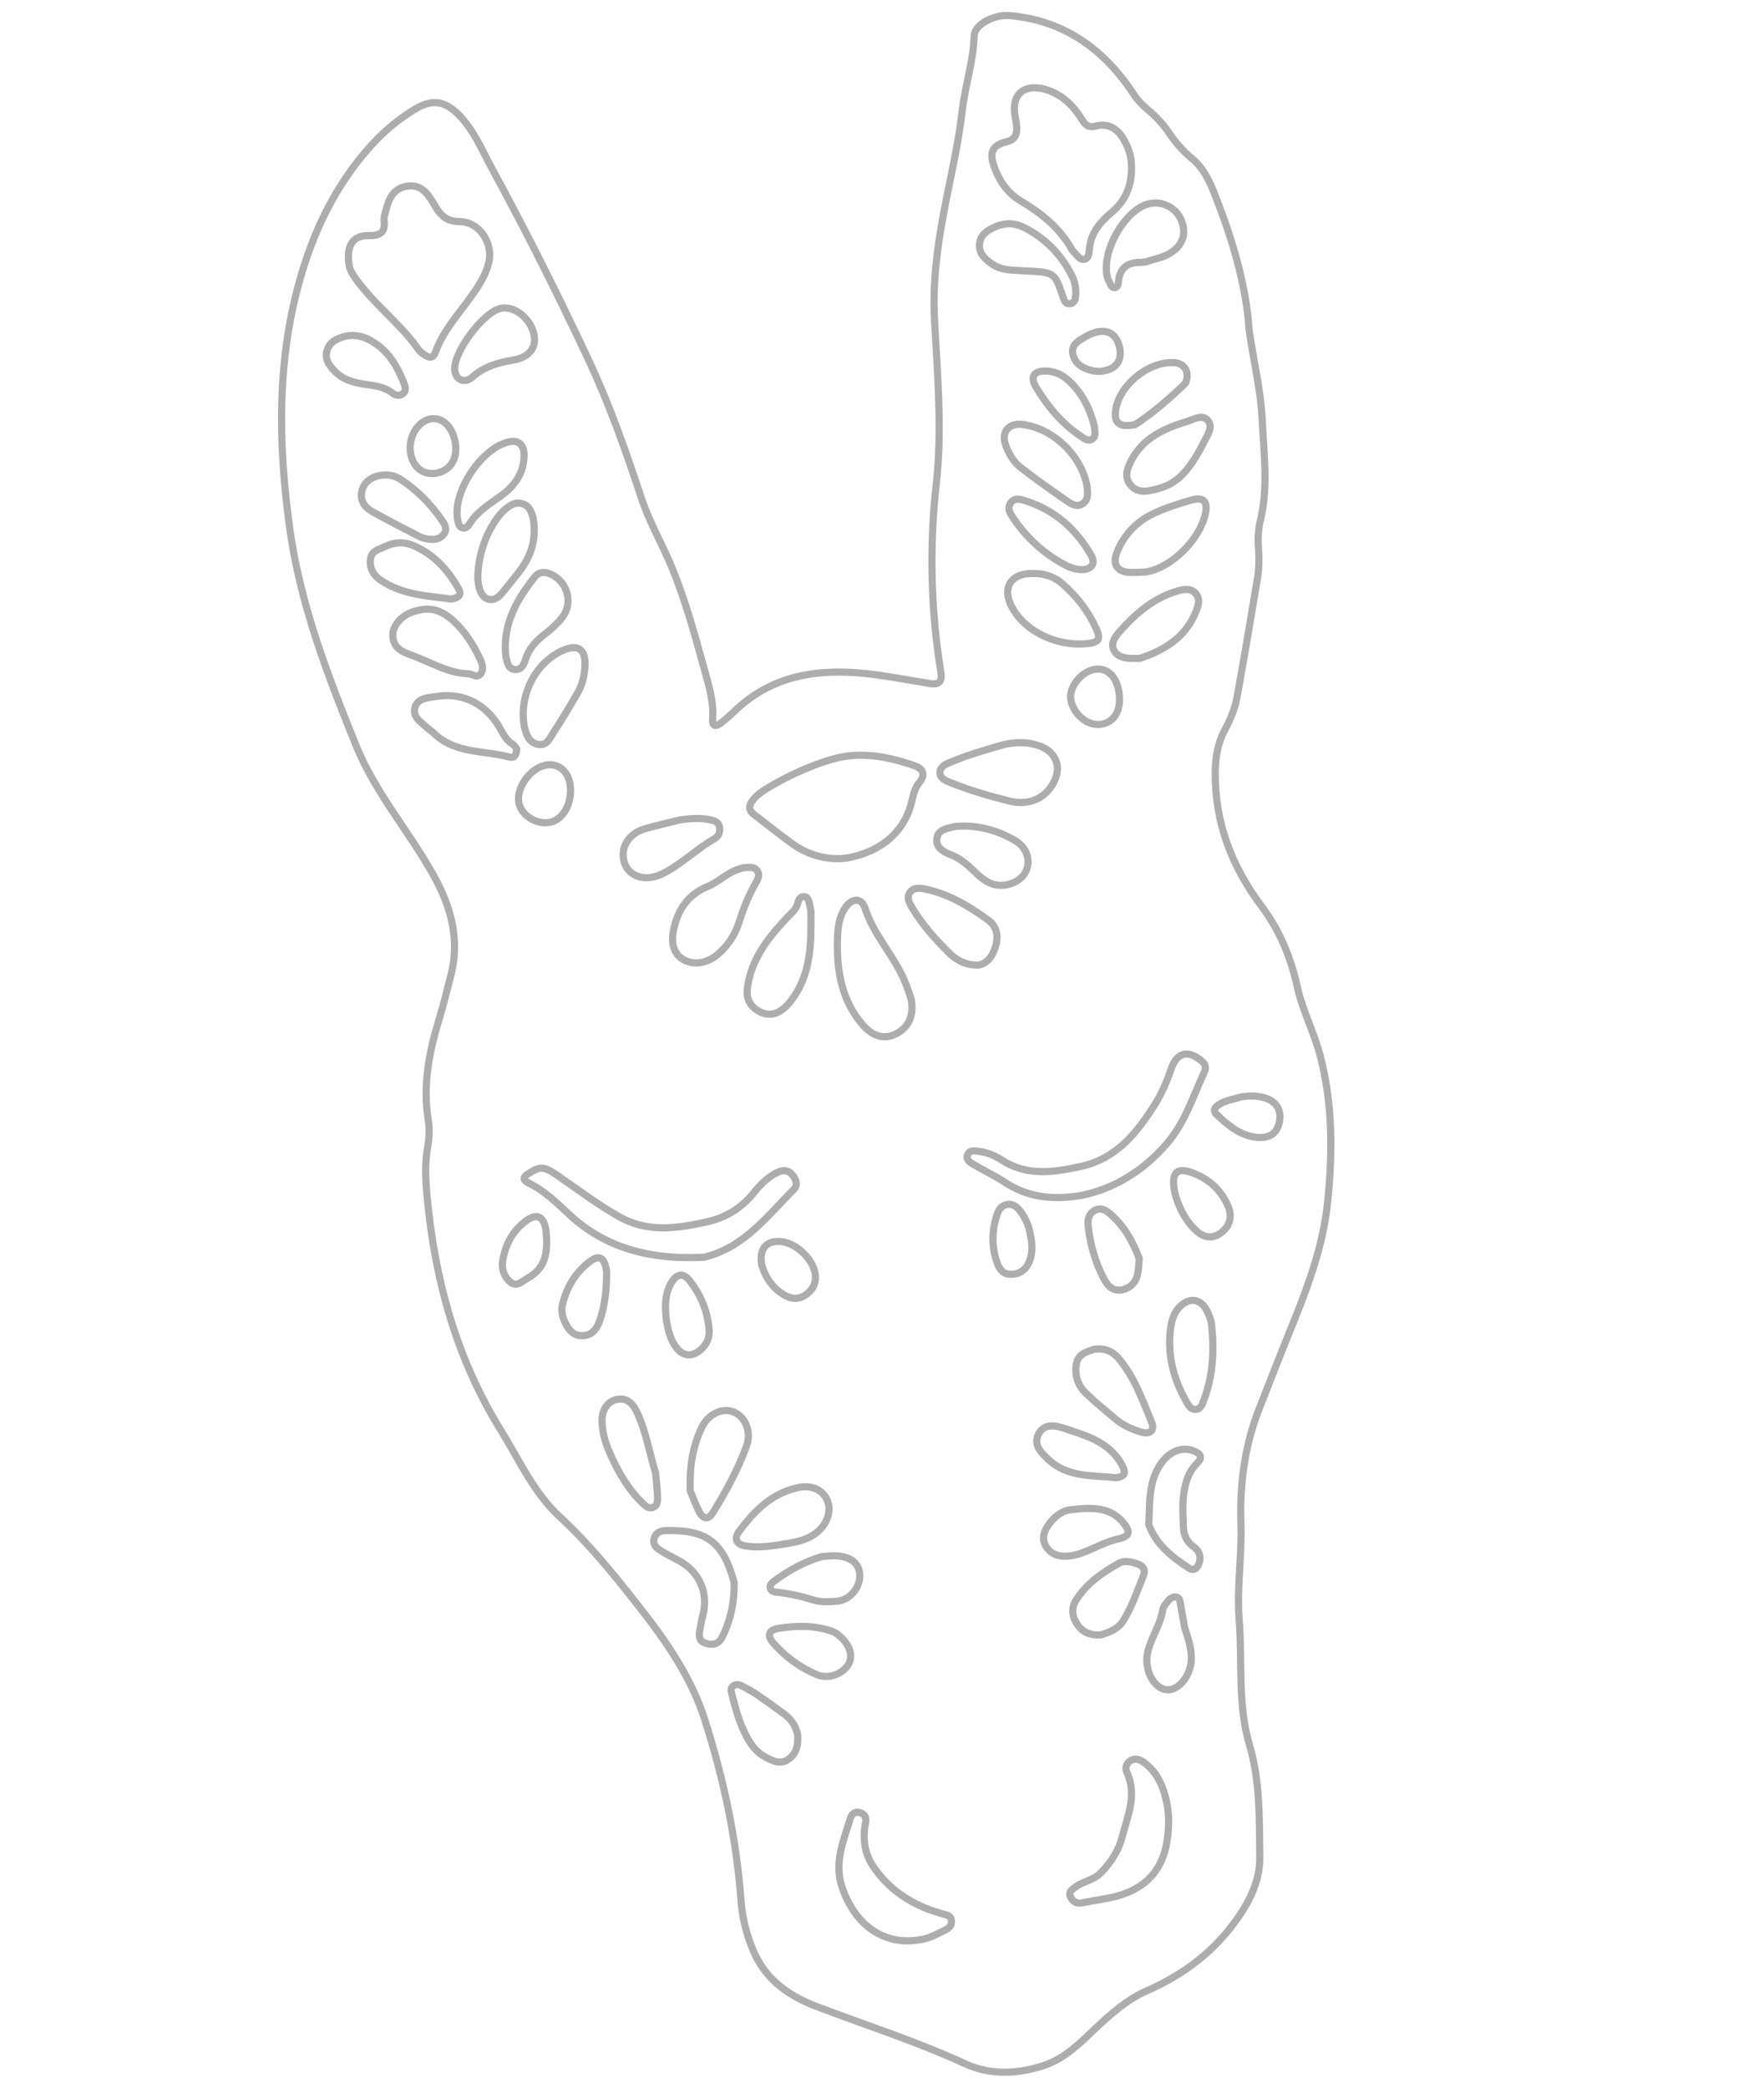 <?xml version="1.0" encoding="utf-8"?>
<!-- Generator: Adobe Illustrator 25.4.1, SVG Export Plug-In . SVG Version: 6.00 Build 0)  -->
<svg version="1.1" id="Layer_1" xmlns="http://www.w3.org/2000/svg" xmlns:xlink="http://www.w3.org/1999/xlink" x="0px" y="0px"
	 viewBox="0 0 246.72 292.02" style="enable-background:new 0 0 246.72 292.02;" xml:space="preserve">
<style type="text/css">
	.st0{fill:none;stroke:#AEADAE;stroke-miterlimit:10;}
</style>
<path class="st0" d="M174.71,46.19c0.66,4.55,1.65,8.52,1.83,12.58c0.22,4.71,0.88,9.43-0.28,14.12c-0.34,1.41-0.32,2.84-0.22,4.29
	c0.08,1.22,0.04,2.48-0.16,3.68c-0.92,5.57-1.87,11.13-2.87,16.68c-0.3,1.62-0.95,3.13-1.73,4.6c-0.96,1.8-1.29,3.76-1.31,5.79
	c-0.08,7.07,2.29,13.25,6.52,18.87c2.48,3.31,4.06,7.13,4.95,11.2c0.73,3.33,2.35,6.37,3.21,9.66c1.77,6.76,1.74,13.63,1.03,20.52
	c-0.67,6.52-3.06,12.55-5.5,18.55c-1.41,3.47-2.76,6.98-4.13,10.46c-2.01,5.16-2.67,10.53-2.49,16.03
	c0.14,4.42-0.59,8.84-0.25,13.25c0.48,5.87-0.26,11.85,1.46,17.62c1.51,5.1,1.35,10.38,1.43,15.61c0.04,3.03-1.17,5.73-2.9,8.28
	c-3.26,4.78-7.59,8.11-12.85,10.42c-2.8,1.23-5.08,3.25-7.29,5.34c-2.12,2-4.19,4.12-7.05,5.09c-3.74,1.27-7.6,1.42-11.14-0.21
	c-6.73-3.1-13.77-5.35-20.68-7.97c-3.74-1.42-6.95-3.56-8.72-7.37c-1.11-2.41-1.74-4.95-1.94-7.59c-0.64-8.62-2.44-17-5.06-25.19
	c-1.9-5.95-5.42-11-9.26-15.89c-3.43-4.37-6.9-8.68-11-12.46c-3.66-3.37-5.65-7.9-8.21-12.04c-6.28-10.11-9.31-21.2-10.38-32.93
	c-0.2-2.2-0.31-4.41,0.07-6.62c0.23-1.27,0.33-2.59,0.12-3.85c-0.8-4.86,0.09-9.51,1.49-14.12c0.62-2.01,1.11-4.06,1.64-6.1
	c1.42-5.46-0.14-10.25-2.91-14.96c-3.38-5.8-7.81-11.02-10.34-17.29c-3.97-9.81-7.79-19.69-9.26-30.29
	c-1.66-12.03-1.85-23.99,1.68-35.74c1.98-6.62,5.03-12.71,9.71-17.87c1.77-1.95,3.77-3.64,6.02-5.01c2.42-1.49,4.21-1.3,6.22,0.73
	c2.1,2.12,3.21,4.85,4.61,7.43c4.79,8.8,9.28,17.74,13.53,26.81c2.96,6.3,5.25,12.84,7.43,19.42c1.11,3.34,2.89,6.36,4.22,9.58
	c1.84,4.47,3.14,9.13,4.42,13.8c0.68,2.49,1.5,4.91,1.3,7.55c-0.09,1.1,0.65,0.87,1.18,0.46c0.81-0.63,1.56-1.34,2.3-2.03
	c5.11-4.67,11.28-5.56,17.82-4.89c3.06,0.32,6.07,0.93,9.12,1.41c1.21,0.19,1.72-0.26,1.51-1.54c-1.42-8.72-1.63-17.55-0.66-26.26
	c0.88-7.81,0.16-15.49-0.24-23.21c-0.35-6.66,0.9-13.1,2.23-19.53c0.65-3.18,1.28-6.34,1.65-9.56c0.39-3.52,1.57-6.89,1.67-10.48
	c0.04-1.66,2.92-3.04,5-2.84c7.71,0.71,13.24,4.78,17.38,11.09c0.56,0.87,1.32,1.57,2.11,2.24c1.06,0.91,1.99,1.92,2.77,3.08
	c0.89,1.32,1.92,2.51,3.17,3.55c1.76,1.44,2.63,3.48,3.43,5.58C172.5,33.88,174.32,40.12,174.71,46.19z M158.18,22.22
	c-0.16-0.98-0.53-1.89-1.02-2.74c-0.87-1.51-2.2-2.28-3.84-1.86c-1.21,0.31-1.57-0.22-2.12-1.09c-1.24-1.95-2.89-3.49-5.2-4.08
	c-2.88-0.72-4.54,0.83-4.04,3.72c0.1,0.56,0.21,1.11,0.25,1.68c0.05,1.04-0.32,1.72-1.46,1.99c-1.91,0.44-2.39,1.44-1.76,3.29
	c0.71,2.11,1.91,3.89,3.85,5.03c2.87,1.7,5.38,3.74,7.05,6.7c0.12,0.23,0.31,0.4,0.5,0.59c0.35,0.37,0.68,0.91,1.22,0.82
	c0.69-0.12,0.71-0.87,0.75-1.37c0.19-2.28,1.45-3.8,3.15-5.22C157.8,27.78,158.52,25.14,158.18,22.22z M48.87,37.29
	c0.21,0.99,1.39,2.43,2.6,3.82c2.3,2.62,5.01,4.85,7.03,7.73c0.25,0.37,0.66,0.66,1.04,0.89c0.55,0.34,1.06,0.35,1.34-0.42
	c1.03-2.92,3.09-5.18,4.86-7.63c1.08-1.49,2.13-3.03,2.6-4.85c0.72-2.75-1.25-5.83-4.07-5.84c-1.9-0.02-2.71-0.93-3.51-2.33
	c-0.86-1.48-1.83-2.98-3.91-2.61c-2.08,0.39-2.58,2.1-3,3.84c-0.07,0.3-0.18,0.62-0.13,0.9c0.23,1.72-0.56,2.2-2.2,2.16
	C49.39,32.92,48.32,34.36,48.87,37.29z M118.54,119.98c4.9-0.88,8.07-3.87,8.98-7.89c0.22-0.96,0.45-1.91,1.09-2.69
	c0.89-1.1,0.44-1.9-0.64-2.29c-3.72-1.3-7.58-2.06-11.45-0.96c-2.95,0.84-5.78,2.12-8.46,3.65c-1.02,0.59-2.05,1.17-2.79,2.14
	c-0.56,0.73-0.6,1.38,0.2,1.98c1.81,1.37,3.55,2.81,5.4,4.12C113.39,119.85,116.27,120.34,118.54,119.98z M98.48,175.83
	c5.67-1.38,8.83-5.8,12.54-9.47c0.62-0.61,0.33-1.45-0.23-2.09c-0.62-0.7-1.35-0.65-2.1-0.28c-1.37,0.66-2.41,1.76-3.34,2.92
	c-1.76,2.18-4.01,3.46-6.72,4.03c-4.05,0.87-8.03,1.46-11.98-0.75c-3.07-1.72-5.82-3.83-8.7-5.81c-1.8-1.23-2.35-1.33-3.99-0.28
	c-0.76,0.49-0.99,0.88,0.01,1.37c2.2,1.07,3.89,2.74,5.66,4.4C85,174.85,91.54,176.2,98.48,175.83z M151.33,167.17
	c4.43-0.92,8.55-3.35,11.89-7.25c2.54-2.96,3.66-6.61,5.25-10.05c0.27-0.59,0.09-1.07-0.41-1.49c-1.89-1.58-3.45-1.23-4.25,1.1
	c-0.58,1.71-1.28,3.37-2.23,4.89c-2.52,4.02-5.37,7.65-10.39,8.76c-3.82,0.83-7.57,1.42-11.14-0.93c-0.93-0.6-2.01-1.03-3.15-1.18
	c-0.63-0.09-1.34-0.19-1.59,0.54c-0.23,0.64,0.4,1.03,0.86,1.3c1.41,0.84,2.92,1.53,4.28,2.43
	C143.64,167.41,147.08,167.9,151.33,167.17z M127.45,139.8c-0.33-1.12-0.81-2.48-1.47-3.76c-1.55-3.05-3.91-5.64-4.98-8.99
	c-0.49-1.53-1.84-1.49-2.78-0.1c-0.96,1.42-1.06,3.08-1.1,4.73c-0.08,4.33,0.67,8.42,3.66,11.78c1.36,1.53,2.93,1.89,4.41,1.19
	C127.04,143.77,127.85,142.16,127.45,139.8z M154.69,265.52c4.55-0.78,7.67-3.11,8.49-7.77c0.45-2.53,0.36-5-0.48-7.43
	c-0.55-1.59-1.41-2.96-2.83-3.92c-0.59-0.4-1.24-0.54-1.86-0.08c-0.52,0.39-0.67,0.98-0.41,1.52c1.48,3.17,0.11,6.14-0.66,9.11
	c-0.5,1.91-1.59,3.54-2.97,4.97c-0.97,1.01-2.38,1.16-3.47,1.93c-0.5,0.36-1.12,0.71-0.76,1.46c0.31,0.66,0.85,0.97,1.63,0.81
	C152.47,265.9,153.59,265.72,154.69,265.52z M128.74,271.27c0.98-0.11,1.95-0.59,2.92-1.08c0.69-0.34,1.5-0.6,1.41-1.58
	c-0.09-0.91-0.96-0.78-1.53-1.03c-0.28-0.12-0.59-0.17-0.89-0.27c-3.45-1.16-6.34-3.12-8.43-6.15c-1.35-1.93-1.59-4.05-1.15-6.31
	c0.13-0.61-0.1-1.12-0.75-1.33c-0.8-0.27-1.24,0.27-1.41,0.85c-0.95,3.16-2.32,6.21-1.09,9.71
	C119.67,269.33,123.73,272.18,128.74,271.27z M140.31,104.16c-2.59,0.75-5,1.44-7.33,2.42c-0.65,0.27-1.47,0.59-1.51,1.39
	c-0.05,0.93,0.85,1.22,1.54,1.5c2.66,1.09,5.42,1.87,8.2,2.57c1.42,0.35,2.85,0.27,4.18-0.48c1.57-0.88,2.8-3.07,2.45-4.64
	c-0.41-1.8-1.82-2.52-3.45-2.88C142.96,103.72,141.54,103.88,140.31,104.16z M104.01,121.34c-0.9,0.23-1.68,0.58-2.42,1.06
	c-0.84,0.56-1.68,1.2-2.61,1.58c-2.73,1.12-4.16,3.21-4.75,5.98c-0.44,2.04,0.05,3.48,1.33,4.23c1.41,0.81,3.24,0.58,4.71-0.62
	c1.47-1.2,2.49-2.74,3.07-4.51c0.61-1.91,1.32-3.74,2.32-5.5c0.31-0.54,0.71-1.21,0.18-1.86
	C105.34,121.11,104.6,121.38,104.01,121.34z M113.42,127.48c-0.1-0.56-0.12-0.76-0.18-0.96c-0.13-0.49-0.17-1.11-0.83-1.12
	c-0.55-0.01-0.72,0.48-0.84,0.95c-0.23,0.9-0.96,1.42-1.55,2.05c-2.62,2.8-4.94,5.75-5.48,9.74c-0.19,1.42,0.27,2.51,1.52,3.24
	c1.58,0.93,3.07,0.48,4.5-1.34C113.59,136.19,113.43,131.66,113.42,127.48z M152.01,90.02c1.69-0.16,2-0.59,1.28-2.17
	c-1.1-2.4-2.71-4.47-4.69-6.2c-1.38-1.2-3.08-1.58-4.88-1.41c-2.38,0.23-3.37,1.97-2.43,4.15
	C142.86,88.03,147.48,90.45,152.01,90.02z M102.68,221.3c-1.53-5.61-3.78-7.36-9.53-7.24c-0.73,0.02-1.43,0.25-1.66,1.11
	c-0.23,0.88,0.34,1.35,0.97,1.73c0.78,0.49,1.62,0.89,2.43,1.33c2.91,1.55,4.22,4.48,3.43,7.61c-0.18,0.69-0.32,1.4-0.44,2.11
	c-0.14,0.79-0.17,1.56,0.83,1.88c0.96,0.31,1.79,0.11,2.25-0.79C102.26,226.54,102.73,223.83,102.68,221.3z M96.54,208.49
	c0.37,0.86,0.74,1.98,1.3,3.01c0.5,0.94,1.24,1.07,1.87,0.05c1.84-2.96,3.51-6.04,4.7-9.32c0.75-2.06-0.22-4.18-1.9-4.8
	c-1.53-0.57-3.48,0.34-4.38,2.25C96.85,202.37,96.42,205.26,96.54,208.49z M160.21,80c3.62-0.55,7.56-4.51,8.36-8.07
	c0.41-1.8-0.21-2.5-2-1.98c-1.81,0.52-3.64,1.11-5.33,1.92c-2.33,1.12-4.05,2.96-5.02,5.38c-0.7,1.73,0.11,2.8,1.97,2.81
	C159.01,80.07,159.81,80.01,160.21,80z M136.9,134.98c1.32-0.32,1.95-1.35,2.33-2.58c0.45-1.47,0.2-2.85-1.05-3.75
	c-2.63-1.9-5.4-3.57-8.62-4.28c-0.82-0.18-1.76-0.31-2.28,0.42c-0.55,0.75-0.06,1.58,0.37,2.28c1.38,2.3,3.17,4.29,5.06,6.17
	C133.82,134.37,135.23,135.03,136.9,134.98z M110.4,215.82c1.05-0.2,2.88-0.49,4.26-1.88c1.28-1.29,1.64-2.99,0.93-4.35
	c-0.69-1.31-2.18-1.94-3.99-1.54c-3.68,0.8-6.16,3.3-8.27,6.2c-0.72,0.98-0.29,1.76,0.95,1.96
	C106.07,216.51,107.86,216.25,110.4,215.82z M73.34,101.66c0.25,0.97,0.57,2.2,1.94,2.45c1.21,0.24,1.63-0.89,2.14-1.67
	c1.21-1.85,2.34-3.73,3.43-5.65c0.61-1.08,0.88-2.3,0.96-3.53c0.17-2.52-1.01-3.29-3.3-2.2C74.79,92.84,72.54,97.34,73.34,101.66z
	 M152.05,68.08c-0.74-4.32-4.7-8.15-9.02-8.72c-1.97-0.25-3.05,1.09-2.36,2.94c0.43,1.16,1.07,2.27,2.03,3.04
	c2.14,1.66,4.35,3.23,6.57,4.76c0.66,0.46,1.44,0.9,2.27,0.27C152.3,69.76,152.09,68.9,152.05,68.08z M58.75,85.3
	c-0.4,0.1-0.81,0.18-1.19,0.33c-1.57,0.6-2.65,1.94-2.62,3.29c0.04,1.66,1.28,2.24,2.56,2.69c2.64,0.94,5.07,2.53,7.99,2.62
	c0.57,0.01,1.2,0.66,1.71,0.04c0.51-0.63,0.26-1.42-0.04-2.06c-0.96-2.06-2.16-3.98-3.88-5.5C62.01,85.58,60.54,84.92,58.75,85.3z
	 M160.67,213.21c1.04,2.84,3.26,4.55,5.62,6.1c0.82,0.53,1.31-0.18,1.5-0.97c0.19-0.85-0.18-1.54-0.84-2.01
	c-0.97-0.69-1.39-1.64-1.43-2.76c-0.06-1.58-0.18-3.17,0.06-4.75c0.23-1.53,0.66-3.01,1.82-4.14c0.94-0.92,0.44-1.41-0.48-1.77
	c-1.51-0.6-3.22,0-4.41,1.6C160.56,207.12,160.84,210.2,160.67,213.21z M72.27,104.76c-0.17-0.21-0.31-0.54-0.56-0.68
	c-0.89-0.53-1.32-1.41-1.8-2.25c-1.85-3.32-5.13-5.03-8.85-4.43c-1.15,0.19-2.71,0.19-3.05,1.63c-0.31,1.31,0.96,2.02,1.8,2.81
	c0.26,0.24,0.59,0.42,0.84,0.68c2.98,2.93,7.06,2.4,10.65,3.37C72.06,106.07,72.22,105.43,72.27,104.76z M95.14,114.66
	c-1.71,0.42-3.26,0.78-4.79,1.2c-2.44,0.65-3.72,2.77-3,4.86c0.68,1.9,2.92,2.61,5.21,1.52c2.7-1.29,4.8-3.49,7.39-4.95
	c0.55-0.31,0.8-0.95,0.69-1.61c-0.13-0.75-0.77-0.92-1.38-1.04C97.83,114.34,96.4,114.49,95.14,114.66z M169.47,185.41
	c-0.02-0.7-0.31-1.31-0.58-1.91c-0.82-1.87-2.51-2.17-3.92-0.71c-0.78,0.81-1.1,1.85-1.24,2.93c-0.49,3.65,0.35,7.03,2.14,10.2
	c0.3,0.52,0.61,1.19,1.3,1.2c0.82-0.01,1.01-0.81,1.24-1.4C169.65,192.37,169.84,188.91,169.47,185.41z M160.28,36.63
	c1.04-0.39,2.16-0.54,3.17-1.1c1.9-1.06,2.56-2.74,1.8-4.65c-0.72-1.84-2.73-2.87-4.64-2.36c-3.43,0.9-6.77,7.05-5.67,10.43
	c0.05,0.15,0.13,0.28,0.19,0.43c0.17,0.38,0.34,0.88,0.78,0.85c0.48-0.03,0.5-0.6,0.54-0.98c0.23-1.91,1.4-2.6,3.19-2.55
	C159.85,36.67,160.05,36.64,160.28,36.63z M160.81,68.61c2.16-0.37,3.66-1.18,4.86-2.55c1.13-1.28,1.97-2.74,2.73-4.26
	c0.47-0.95,1.3-2.04,0.55-2.99c-0.75-0.92-1.95-0.18-2.86,0.11c-3.22,0.98-6.27,2.32-7.91,5.57c-0.53,1.06-0.97,2.23-0.07,3.33
	C158.92,68.83,160.05,68.76,160.81,68.61z M91.7,206.02c-0.88-2.81-1.33-5.84-2.65-8.59c-0.55-1.14-1.35-1.99-2.76-1.71
	c-1.3,0.24-2.12,1.47-2.09,3.03c0.03,1.61,0.49,3.14,1.15,4.59c1.14,2.55,2.5,4.95,4.53,6.89c0.39,0.38,0.86,0.84,1.49,0.57
	s0.6-0.94,0.6-1.48C91.93,208.25,91.79,207.18,91.7,206.02z M74.56,72.4c-0.21-0.56-0.36-1.58-1.47-1.94
	c-1.02-0.33-1.79,0.21-2.49,0.83c-0.42,0.36-0.8,0.8-1.12,1.25c-1.67,2.37-2.51,5.05-2.65,7.92c-0.03,0.69,0.08,1.45,0.31,2.12
	c0.54,1.49,1.97,1.7,2.98,0.48c0.78-0.95,1.56-1.9,2.32-2.87C74.15,78.02,75.13,75.61,74.56,72.4z M153.03,188.7
	c-1.01,0.33-2.21,0.67-2.46,1.94c-0.32,1.59,0.13,3.09,1.32,4.23c1.34,1.27,2.76,2.43,4.18,3.63c1.04,0.88,2.28,1.4,3.55,1.79
	c1.21,0.36,1.93-0.24,1.45-1.4c-1.33-3.15-2.44-6.44-4.76-9.07C155.45,188.88,154.36,188.51,153.03,188.7z M133.56,115.59
	c-1.09,0.3-2.37,0.38-2.53,1.69c-0.17,1.29,0.96,1.87,1.96,2.27c1.29,0.5,2.28,1.34,3.24,2.28c0.66,0.65,1.35,1.27,2.2,1.66
	c1.73,0.81,4.15,0.07,4.99-1.5c0.82-1.53,0.26-3.46-1.51-4.48C139.31,116.03,136.51,115.31,133.56,115.59z M159.42,92.08
	c3.41-1.14,6.38-2.9,7.83-6.5c0.34-0.86,0.7-1.81-0.05-2.61c-0.68-0.74-1.61-0.57-2.46-0.33c-3.39,0.97-5.92,3.18-8.18,5.74
	c-0.61,0.68-1.23,1.56-0.79,2.5c0.45,0.98,1.49,1.18,2.51,1.2C158.63,92.1,158.99,92.09,159.42,92.08z M70.1,43.11
	c-2.46,0.45-6.75,6.19-6.5,8.68c0.13,1.33,1.39,1.91,2.47,0.94c1.67-1.48,3.6-2.02,5.7-2.37c2.24-0.37,3.29-1.75,2.92-3.56
	C74.22,44.55,71.99,42.75,70.1,43.11z M70.75,91.86c0.25,0.64,0.19,1.67,1.25,1.77c0.97,0.1,1.3-0.78,1.52-1.48
	c0.51-1.55,1.55-2.6,2.79-3.55c0.85-0.65,1.66-1.39,2.31-2.23c1.56-1.98,0.82-4.87-1.44-6c-0.9-0.45-1.77-0.45-2.38,0.31
	C72.23,83.91,70.25,87.38,70.75,91.86z M140.33,31.38c-0.3,0.08-0.61,0.12-0.89,0.24c-1.17,0.5-2.3,1.08-2.44,2.5
	c-0.14,1.35,0.8,2.14,1.8,2.83c1.26,0.87,2.69,0.83,4.13,0.91c4.71,0.25,4.49,0.06,5.83,3.9c0.15,0.45,0.39,0.77,0.85,0.73
	c0.44-0.04,0.72-0.37,0.79-0.81c0.17-1.1,0-2.17-0.49-3.14c-1.47-2.93-3.67-5.17-6.59-6.68C142.36,31.39,141.37,31.15,140.33,31.38z
	 M154.06,228.63c1.24-0.39,2.4-0.89,3.07-1.99c1.21-1.97,1.94-4.17,2.8-6.29c0.34-0.84-0.08-1.39-0.88-1.65
	c-0.84-0.27-1.76-0.51-2.56-0.07c-2.33,1.31-4.53,2.83-5.99,5.16c-0.77,1.25-0.51,2.47,0.31,3.58
	C151.64,228.47,152.82,228.75,154.06,228.63z M63.09,83.78c1.21-0.17,1.47-0.69,1.04-1.45c-1.49-2.65-3.48-4.82-6.32-6.03
	c-1.25-0.54-2.6-0.52-3.88,0.11c-0.84,0.42-1.92,0.54-2.11,1.74c-0.2,1.32,0.43,2.32,1.45,3.01C56.33,83.23,59.9,83.34,63.09,83.78z
	 M53.03,66.51c-1.21,0.27-2.17,0.98-2.43,2.24c-0.26,1.25,0.4,2.21,1.46,2.8c2.2,1.22,4.42,2.36,6.65,3.51
	c0.41,0.21,0.87,0.29,1.32,0.35c0.79,0.1,1.55-0.04,2.06-0.72c0.54-0.73,0.07-1.43-0.32-1.98c-1.53-2.21-3.38-4.11-5.64-5.6
	C55.24,66.49,54.17,66.3,53.03,66.51z M111.56,242.6c-0.27-1.28-0.94-2.17-1.86-2.86c-1.22-0.92-2.48-1.82-3.74-2.68
	c-0.64-0.44-1.3-0.81-1.99-1.17c-0.45-0.23-0.97-0.47-1.44-0.09c-0.44,0.35-0.24,0.85-0.13,1.29c0.49,1.94,1.03,3.87,1.95,5.64
	c0.62,1.19,1.4,2.3,2.6,2.95c1.03,0.54,2.13,1.19,3.31,0.37C111.52,245.18,111.64,243.86,111.56,242.6z M71.36,61.76
	c-3.94,0.69-8.22,7.15-7.32,11.07c0.09,0.4,0.17,0.85,0.61,0.99c0.48,0.17,0.8-0.22,1.01-0.55c1.11-1.75,2.79-2.77,4.43-3.94
	c1.92-1.37,3.26-3.27,3.21-5.83C73.25,62.21,72.51,61.56,71.36,61.76z M115.02,217.68c-2.47,0.7-4.65,1.92-6.68,3.4
	c-0.33,0.24-0.71,0.56-0.61,0.99c0.11,0.55,0.64,0.59,1.1,0.63c1.68,0.19,3.33,0.56,4.94,1.07c1.09,0.33,2.24,0.26,3.35,0.16
	c1.74-0.16,3.17-1.87,3.13-3.6c-0.03-1.58-1.13-2.57-3.13-2.73C116.44,217.55,115.73,217.64,115.02,217.68z M149.86,211.14
	c-1.14,0.05-2.39,0.88-3.29,2.24c-0.57,0.84-0.87,1.79-0.35,2.76c0.56,1.04,1.54,1.51,2.67,1.51c1.03,0,2.02-0.28,2.98-0.67
	c1.52-0.62,2.96-1.41,4.58-1.77c1.55-0.34,1.72-0.97,0.68-2.22C155.34,210.79,152.89,210.78,149.86,211.14z M165.69,227.64
	c-0.19-1.06-0.36-2.12-0.57-3.18c-0.09-0.42-0.03-1.01-0.63-1.11c-0.51-0.09-0.89,0.27-1.18,0.62c-0.28,0.35-0.61,0.76-0.68,1.18
	c-0.24,1.45-0.9,2.72-1.47,4.04c-0.38,0.9-0.72,1.82-0.76,2.81c-0.07,2.25,1.3,4.27,2.88,4.33c1.66,0.06,3.32-2.12,3.35-4.33
	C166.63,230.48,166.17,229.07,165.69,227.64z M48.41,47c-1.14,0.29-2.28,0.72-2.66,1.99c-0.4,1.31,0.38,2.27,1.26,3.11
	c1.01,0.97,2.29,1.35,3.61,1.58c1.51,0.26,3.06,0.3,4.34,1.34c0.4,0.33,0.98,0.39,1.43,0.01c0.48-0.41,0.29-0.97,0.11-1.44
	c-0.88-2.23-2.03-4.28-4.11-5.63C51.2,47.17,49.91,46.73,48.41,47z M156.09,206.68c1.15-0.2,1.38-0.54,1.01-1.43
	c-0.21-0.51-0.54-0.99-0.87-1.43c-1.85-2.38-4.61-3.12-7.27-4.02c-1.33-0.45-2.89-0.78-3.7,0.75c-0.8,1.51,0.38,2.63,1.37,3.57
	C149.38,206.71,152.97,206.29,156.09,206.68z M151.7,79.65c1.12-0.2,1.51-0.97,0.88-2.05c-2.1-3.62-5.07-6.26-9.12-7.55
	c-0.73-0.23-1.53-0.52-2.1,0.28c-0.56,0.78-0.07,1.49,0.35,2.11c1.92,2.86,4.41,5.11,7.47,6.68
	C149.96,79.5,150.81,79.73,151.7,79.65z M108.9,227.73c-1.27,0.21-1.76,0.89-0.72,2.08c1.67,1.91,3.71,3.4,6.04,4.39
	c1.62,0.69,3.63-0.06,4.44-1.42c0.71-1.2,0.22-2.73-1.29-4.03c-0.39-0.34-0.83-0.58-1.34-0.72
	C113.95,227.39,111.82,227.28,108.9,227.73z M159.34,176.03c-0.88-2.35-2.04-4.45-3.89-6.1c-0.61-0.55-1.33-1.11-2.22-0.71
	c-0.92,0.43-1.15,1.32-1.04,2.22c0.28,2.56,0.98,5.04,2.17,7.34c0.5,0.98,1.27,1.87,2.55,1.62c1.26-0.26,2.04-1.15,2.25-2.45
	C159.26,177.32,159.29,176.65,159.34,176.03z M158.75,59.39c2.2-1.4,4.67-3.48,6.99-5.73c0.13-0.13,0.17-0.37,0.22-0.57
	c0.33-1.25-0.41-2.28-1.69-2.37c-3.67-0.26-7.91,3.28-8.26,6.87C155.87,59.18,156.54,59.8,158.75,59.39z M93.2,184.63
	c0.26,1.55,0.6,2.78,1.39,3.83c0.93,1.22,2.12,1.36,3.32,0.38c0.89-0.73,1.35-1.66,1.27-2.83c-0.19-2.57-1.15-4.88-2.71-6.89
	c-0.88-1.14-1.8-1.01-2.55,0.24C92.88,181.09,93.03,183,93.2,184.63z M164.31,166.82c0.41,1.54,1.2,3.52,2.78,5.09
	c1.21,1.22,2.39,1.38,3.57,0.59c1.29-0.88,1.76-2.31,1.11-3.8c-0.99-2.28-2.71-3.87-5.04-4.69
	C164.55,163.22,163.76,163.96,164.31,166.82z M84.84,177.87c-0.29-2.13-1.05-2.46-2.5-1.32c-1.92,1.51-3.09,3.51-3.66,5.88
	c-0.18,0.73-0.09,1.45,0.18,2.11c0.46,1.12,1.07,2.2,2.43,2.26c1.46,0.07,2.21-0.94,2.62-2.18
	C84.68,182.31,84.86,179.92,84.84,177.87z M79.75,109.81c-0.23-1.85-1.56-3.04-3.19-2.84c-2.18,0.26-4.27,2.92-4.02,5.11
	c0.21,1.79,2.29,3.24,4.23,2.95C78.72,114.76,80.07,112.37,79.75,109.81z M106.55,176.94c0.47,1.64,1.46,3.21,3.21,4.21
	c1.09,0.62,2.16,0.58,3.15-0.22c0.96-0.77,1.32-1.8,1.06-3.02c-0.4-1.91-2.56-3.94-4.46-4.23
	C107.32,173.33,106.09,174.56,106.55,176.94z M153.07,59.63c-0.63-2.5-1.72-4.67-3.59-6.39c-0.9-0.83-1.94-1.31-3.17-1.35
	c-1.66-0.05-2.28,0.78-1.44,2.19c1.6,2.7,3.59,5.11,6.23,6.89c0.49,0.33,1.07,0.83,1.67,0.43C153.4,60.97,153.07,60.21,153.07,59.63
	z M144.13,172.81c-0.16-1.2-0.62-2.29-1.31-3.26c-0.46-0.64-1.02-1.21-1.89-1.11c-0.88,0.12-1.28,0.77-1.52,1.54
	c-0.67,2.11-0.74,4.23-0.04,6.36c0.31,0.98,0.79,1.85,1.96,1.88c1.25,0.03,2.16-0.63,2.63-1.78
	C144.44,175.26,144.4,174.03,144.13,172.81z M76.36,172.04c-0.32-2.02-1.34-2.43-2.94-1.18c-1.81,1.4-2.76,3.3-3.11,5.48
	c-0.19,1.14,0.22,2.33,1.16,3.03c0.85,0.64,1.62-0.22,2.35-0.62C76.57,177.23,76.61,174.69,76.36,172.04z M156.47,96.61
	c-0.4-2.13-1.69-3.28-3.38-2.99c-1.89,0.32-3.61,2.5-3.32,4.23c0.36,2.14,2.48,3.82,4.38,3.42
	C156.01,100.9,156.92,99.09,156.47,96.61z M173.56,153.42c-0.95,0.31-2.1,0.43-3.06,1.05c-0.49,0.32-0.96,0.79-0.37,1.36
	c1.64,1.56,3.37,3.05,5.75,3.24c1.8,0.15,2.82-0.68,3.08-2.29c0.27-1.66-0.52-2.83-2.25-3.29
	C175.73,153.22,174.71,153.23,173.56,153.42z M63.67,61.87c-0.36-2.14-1.77-3.53-3.35-3.3c-1.92,0.27-3.31,2.66-2.88,4.91
	c0.38,1.95,1.83,3.02,3.61,2.69C63.03,65.8,64.05,64.13,63.67,61.87z M154.41,51.86c1.72-0.3,2.55-1.51,2.19-3.22
	c-0.51-2.39-2.35-2.98-4.87-1.5c-0.88,0.51-1.9,1.06-1.69,2.3c0.2,1.22,1.1,1.92,2.26,2.27C152.98,51.93,153.68,52.03,154.41,51.86z
	"/>
</svg>
